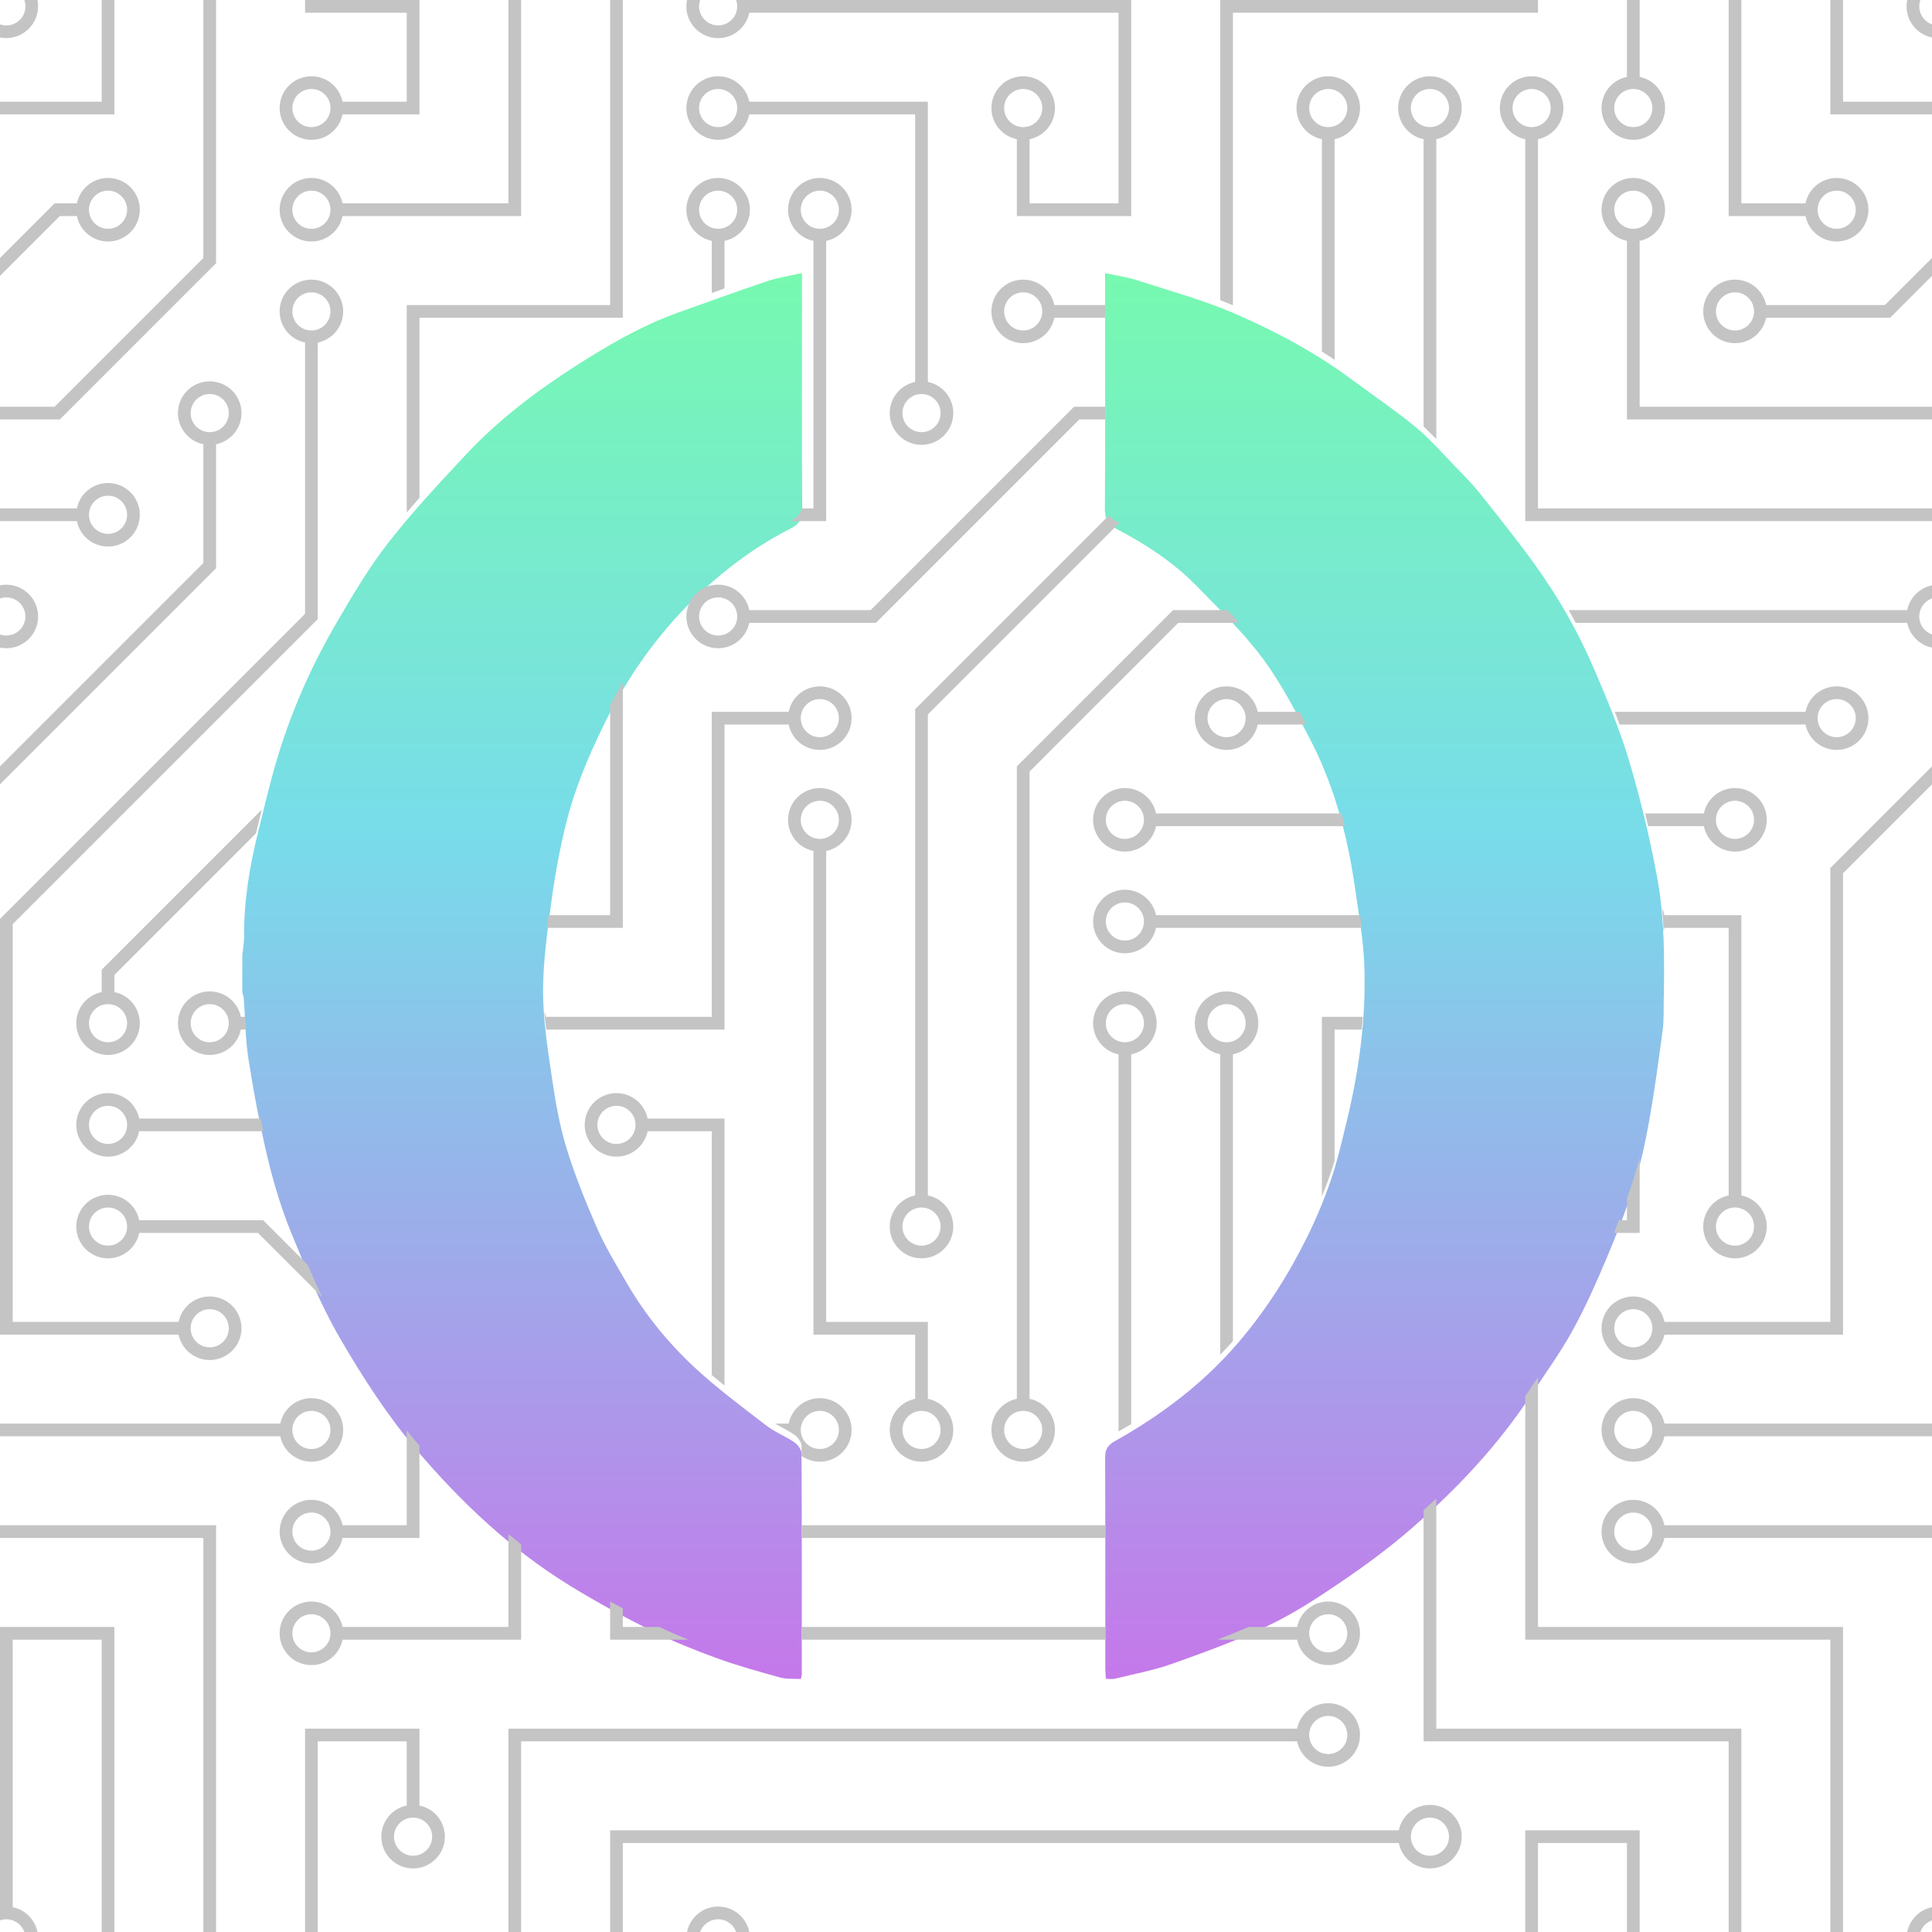 <svg width="1024" height="1024" viewBox="0 0 1024 1024" fill="none" xmlns="http://www.w3.org/2000/svg">
<rect width="1024" height="1024" fill="white"/>
<g filter="url(#filter0_i)">
<path d="M406.768 144.978C391.118 150.235 375.615 155.924 360.051 161.438C340.536 168.353 322.655 178.741 305.423 189.765C284.36 203.239 264.273 218.441 247.072 236.822C232.843 252.028 218.558 267.303 205.777 283.701C195.426 296.981 186.78 311.684 178.265 326.275C164.991 349.021 154.383 373.068 146.827 398.328C143.005 411.108 140.014 424.142 136.792 437.096C132.302 455.142 129.271 473.389 129.383 492.073C129.404 495.585 128.75 499.101 128.408 502.616V521.861C128.681 522.936 129.118 523.998 129.2 525.086C130.018 535.901 130.034 546.837 131.719 557.512C134.5 575.124 137.774 592.705 141.931 610.038C145.134 623.39 149.146 636.695 154.347 649.386C162.129 668.372 169.914 687.589 180.185 705.261C192.165 725.873 205.292 746.227 220.673 764.356C244.329 792.241 271.013 817.432 302.489 836.707C316.481 845.275 330.953 853.146 345.635 860.478C356.777 866.043 368.438 870.686 380.156 874.945C391.084 878.916 402.341 882.03 413.565 885.111C417.035 886.064 420.871 885.678 424.497 885.902C424.752 884.629 424.954 884.093 424.955 883.556C424.977 844.508 425.04 805.462 424.828 766.416C424.817 764.388 422.888 761.718 421.078 760.478C416.265 757.18 410.632 755.013 406.036 751.475C393.214 741.599 380.141 731.912 368.302 720.927C354.051 707.703 341.76 692.566 331.969 675.633C326.564 666.286 320.881 657.003 316.561 647.148C310.426 633.147 304.654 618.884 300.19 604.285C296.475 592.137 294.314 579.425 292.472 566.815C290.252 551.614 287.797 536.255 287.834 520.969C287.875 504.735 290.278 488.447 292.475 472.295C294.269 459.102 296.716 445.936 299.885 433.007C304.311 414.954 311.442 397.837 319.593 381.106C332.929 353.728 350.357 329.463 372.755 308.767C386.806 295.784 402.155 284.68 419.227 276.033C423.548 273.846 425.219 270.981 425.187 265.883C424.947 226.46 425.066 187.035 425.074 147.611V140.734C418.29 142.271 412.354 143.103 406.768 144.978Z" fill="url(#paint0_linear)"/>
</g>
<g filter="url(#filter1_i)">
<path d="M585.726 147.591C585.735 187.022 585.857 226.453 585.617 265.883C585.586 270.959 587.387 274.041 591.491 276.18C607.248 284.392 622.039 294.061 634.461 306.816C646.526 319.203 659.125 331.332 669.375 345.144C679.223 358.415 686.88 373.427 694.551 388.167C703.23 404.844 709.255 422.663 713.488 440.992C715.613 450.201 717.193 459.561 718.531 468.921C720.363 481.737 722.631 494.587 723.109 507.482C724.152 535.665 720.334 563.453 713.678 590.829C711.185 601.081 708.818 611.417 705.41 621.379C701.901 631.636 697.703 641.733 692.907 651.457C682.981 671.582 670.99 690.448 656.362 707.56C637.887 729.173 615.563 745.995 590.909 759.83C587.189 761.919 585.723 764.175 585.74 768.454C585.893 805.809 585.825 843.165 585.841 880.52C585.841 882.156 586.024 883.792 586.146 885.81C587.956 885.81 589.475 886.102 590.839 885.765C601.016 883.25 611.425 881.35 621.259 877.848C638.534 871.694 655.874 865.419 672.389 857.524C685.994 851.021 698.802 842.624 711.309 834.105C724.038 825.433 736.511 816.212 748.13 806.119C772.294 785.132 794.134 761.901 811.772 735.003C819.096 723.833 827.005 712.976 833.437 701.31C840.246 688.954 846.003 675.969 851.505 662.957C856.873 650.261 861.89 637.356 866.029 624.218C869.522 613.121 872.036 601.646 874.086 590.178C876.94 574.206 879.105 558.103 881.252 542.016C881.946 536.807 881.713 531.47 881.813 526.189C882.221 504.373 882.307 482.46 878.322 461.007C874.457 440.2 869.5 419.502 863.457 399.223C858.517 382.646 851.751 366.551 844.926 350.615C836.516 330.97 825.909 312.41 813.397 295.076C804.156 282.277 794.271 269.936 784.43 257.584C780.445 252.584 775.918 247.998 771.453 243.404C764.436 236.182 757.761 228.507 750.031 222.128C739.415 213.366 727.905 205.693 716.854 197.45C697.573 183.065 676.428 171.756 654.531 162.255C637.591 154.906 619.563 150.039 601.933 144.328C597.031 142.742 591.828 142.083 585.726 140.776V147.591Z" fill="url(#paint1_linear)"/>
</g>
<path d="M1010.86 0C1010.86 0.002 1010.86 0.004 1010.86 0.007C1009 9.12 1014.89 18.016 1024 19.874V12.901C1024 12.9 1023.99 12.899 1023.99 12.898C1018.73 11.036 1015.97 5.261 1017.84 0H1010.86ZM970.105 0V60.632H1024V53.895H976.842V0H970.105ZM916.211 0V114.527H956.969C958.318 121.141 963.487 126.309 970.102 127.659C979.216 129.52 988.111 123.64 989.972 114.527C991.832 105.412 985.952 96.517 976.838 94.656C967.725 92.796 958.828 98.676 956.969 107.789H922.947V0H916.211ZM963.368 111.158C963.368 105.577 967.892 101.053 973.473 101.053C979.055 101.053 983.579 105.577 983.579 111.158C983.579 116.739 979.055 121.263 973.473 121.263C967.892 121.263 963.368 116.739 963.368 111.158ZM862.315 0V40.758C855.701 42.108 850.532 47.277 849.182 53.891C847.322 63.005 853.202 71.902 862.315 73.762C871.43 75.622 880.326 69.742 882.185 60.628C884.047 51.515 878.166 42.618 869.053 40.758V0H862.315ZM855.579 57.263C855.579 51.682 860.104 47.158 865.685 47.158C871.266 47.158 875.789 51.682 875.789 57.263C875.789 62.844 871.266 67.368 865.685 67.368C860.104 67.368 855.579 62.844 855.579 57.263ZM646.736 0V159.071C648.998 159.946 651.245 160.857 653.474 161.807V6.737H815.158V0H646.736ZM390.164 0C390.928 2.171 390.928 4.536 390.164 6.708C388.312 11.972 382.543 14.738 377.278 12.886C372.013 11.034 369.247 5.265 371.099 0H364.126C362.266 9.116 368.148 18.013 377.263 19.874C386.379 21.734 395.276 15.852 397.137 6.737H592.842V107.789H545.684V73.768C552.298 72.418 557.468 67.249 558.817 60.635C560.677 51.521 554.798 42.625 545.684 40.764C536.57 38.904 527.674 44.784 525.814 53.898C523.953 63.012 529.834 71.908 538.947 73.768V114.527H599.579V0H390.164ZM532.211 57.263C532.211 51.682 536.735 47.158 542.316 47.158C547.897 47.158 552.421 51.682 552.421 57.263C552.421 62.844 547.897 67.368 542.316 67.368C536.735 67.368 532.211 62.844 532.211 57.263ZM323.368 0V161.684H215.579V271.647C217.794 269.024 220.047 266.431 222.316 263.852V168.421H330.106V0H323.368ZM269.473 0V107.789H181.558C180.208 101.175 175.038 96.006 168.424 94.656C159.311 92.796 150.414 98.676 148.554 107.789C146.694 116.904 152.574 125.799 161.688 127.659C170.801 129.52 179.698 123.64 181.558 114.527H276.21V0H269.473ZM154.948 111.158C154.948 105.577 159.472 101.053 165.053 101.053C170.634 101.053 175.158 105.577 175.158 111.158C175.158 116.739 170.634 121.263 165.053 121.263C159.472 121.263 154.948 116.739 154.948 111.158ZM161.684 0V6.737H215.579V53.895H181.558C180.208 47.28 175.038 42.112 168.424 40.762C159.311 38.901 150.414 44.781 148.554 53.895C146.694 63.008 152.574 71.904 161.688 73.766C170.801 75.626 179.698 69.745 181.558 60.632H222.316V0H161.684ZM154.948 57.263C154.948 51.682 159.472 47.158 165.053 47.158C170.634 47.158 175.158 51.682 175.158 57.263C175.158 62.844 170.634 67.368 165.053 67.368C159.472 67.368 154.948 62.844 154.948 57.263ZM107.789 0V136.724L28.935 215.58H0V222.316H31.697L114.527 139.486V134.063V0H107.789ZM53.895 0V53.895H0V60.632H57.263H60.632V0H53.895ZM12.901 0C13.676 2.185 13.676 4.569 12.901 6.753C11.036 12.014 5.26 14.765 0 12.901V19.874C2.17 20.304 4.404 20.304 6.574 19.874C15.735 18.058 21.689 9.161 19.874 0H12.901ZM364.134 53.895C362.272 63.008 368.153 71.904 377.266 73.766C386.381 75.626 395.276 69.745 397.137 60.632H485.052V202.442C478.438 203.792 473.27 208.962 471.919 215.576C470.059 224.689 475.939 233.586 485.052 235.446C494.167 237.306 503.062 231.426 504.922 222.312C506.783 213.199 500.903 204.302 491.79 202.442V53.895H397.137C395.787 47.28 390.618 42.112 384.003 40.762C382.867 40.53 381.733 40.418 380.616 40.418C372.779 40.417 365.762 45.917 364.134 53.895ZM370.526 57.263C370.526 51.682 375.051 47.158 380.632 47.158C386.212 47.158 390.737 51.682 390.737 57.263C390.737 62.844 386.212 67.368 380.632 67.368C375.051 67.368 370.526 62.844 370.526 57.263ZM478.316 218.947C478.316 213.366 482.84 208.842 488.421 208.842C494.002 208.842 498.526 213.366 498.526 218.947C498.526 224.528 494.002 229.052 488.421 229.052C482.84 229.052 478.316 224.528 478.316 218.947ZM795.287 53.898C793.427 63.012 799.308 71.908 808.42 73.768V276.211H1024V269.473H815.158V73.768C821.772 72.418 826.942 67.249 828.291 60.635C830.151 51.521 824.271 42.625 815.158 40.764C814.021 40.532 812.888 40.421 811.772 40.421C803.934 40.421 796.916 45.92 795.287 53.898ZM801.685 57.263C801.685 51.682 806.209 47.158 811.789 47.158C817.37 47.158 821.894 51.682 821.894 57.263C821.894 62.844 817.37 67.368 811.789 67.368C806.209 67.368 801.685 62.844 801.685 57.263ZM741.393 53.898C739.532 63.012 745.412 71.908 754.527 73.768V226.091C756.831 228.226 759.067 230.447 761.264 232.715V73.768C767.877 72.418 773.047 67.249 774.397 60.635C776.257 51.521 770.377 42.625 761.264 40.764C760.128 40.532 758.994 40.421 757.878 40.421C750.04 40.421 743.021 45.92 741.393 53.898ZM747.789 57.263C747.789 51.682 752.314 47.158 757.894 47.158C763.475 47.158 768 51.682 768 57.263C768 62.844 763.475 67.368 757.894 67.368C752.314 67.368 747.789 62.844 747.789 57.263ZM687.498 53.898C685.638 63.012 691.518 71.908 700.632 73.768V186.317C702.897 187.751 705.144 189.22 707.368 190.725V73.768C713.983 72.418 719.151 67.249 720.502 60.635C722.362 51.521 716.483 42.625 707.368 40.764C706.232 40.532 705.099 40.421 703.982 40.421C696.146 40.421 689.127 45.92 687.498 53.898ZM693.895 57.263C693.895 51.682 698.419 47.158 704 47.158C709.581 47.158 714.106 51.682 714.106 57.263C714.106 62.844 709.581 67.368 704 67.368C698.419 67.368 693.895 62.844 693.895 57.263ZM40.757 107.789H28.935L0 136.758V146.223L31.697 114.527H40.757C42.108 121.141 47.277 126.309 53.891 127.659C63.005 129.52 71.901 123.64 73.761 114.527C75.622 105.412 69.742 96.517 60.628 94.656C59.491 94.424 58.358 94.313 57.242 94.313C49.405 94.313 42.387 99.812 40.757 107.789ZM47.157 111.158C47.157 105.577 51.682 101.053 57.263 101.053C62.844 101.053 67.369 105.577 67.369 111.158C67.369 116.739 62.844 121.263 57.263 121.263C51.682 121.263 47.157 116.739 47.157 111.158ZM849.182 107.793C847.322 116.907 853.202 125.803 862.315 127.663V222.316H1024V215.58H869.053V127.663C875.667 126.313 880.836 121.144 882.185 114.53C884.047 105.416 878.166 96.52 869.053 94.66C867.916 94.428 866.783 94.316 865.667 94.316C857.83 94.316 850.811 99.816 849.182 107.793ZM855.579 111.158C855.579 105.577 860.104 101.053 865.685 101.053C871.266 101.053 875.789 105.577 875.789 111.158C875.789 116.739 871.266 121.263 865.685 121.263C860.104 121.263 855.579 116.739 855.579 111.158ZM418.025 107.793C416.164 116.907 422.044 125.803 431.158 127.663V269.473H424.836C424.149 272.441 422.409 274.422 419.227 276.033C419.112 276.091 419 276.152 418.885 276.211H437.894V127.663C444.509 126.313 449.678 121.144 451.029 114.53C452.889 105.416 447.008 96.52 437.894 94.66C436.758 94.428 435.625 94.316 434.508 94.316C426.672 94.316 419.653 99.816 418.025 107.793ZM424.421 111.158C424.421 105.577 428.945 101.053 434.526 101.053C440.107 101.053 444.632 105.577 444.632 111.158C444.632 116.739 440.107 121.263 434.526 121.263C428.945 121.263 424.421 116.739 424.421 111.158ZM364.13 107.793C362.27 116.907 368.15 125.803 377.263 127.663V155.297C379.508 154.494 381.753 153.691 384 152.892V127.663C390.614 126.313 395.783 121.144 397.133 114.53C398.993 105.416 393.114 96.52 384 94.66C382.864 94.428 381.73 94.316 380.614 94.316C372.777 94.316 365.758 99.816 364.13 107.793ZM370.526 111.158C370.526 105.577 375.051 101.053 380.632 101.053C386.212 101.053 390.737 105.577 390.737 111.158C390.737 116.739 386.212 121.263 380.632 121.263C375.051 121.263 370.526 116.739 370.526 111.158ZM999.04 161.684H936.084C934.735 155.07 929.565 149.901 922.951 148.551C913.837 146.691 904.941 152.57 903.08 161.684C901.22 170.798 907.101 179.695 916.214 181.555C925.328 183.415 934.223 177.535 936.084 168.421H1001.8L1024 146.223V136.724L999.04 161.684ZM909.473 165.053C909.473 159.472 913.998 154.947 919.579 154.947C925.16 154.947 929.685 159.472 929.685 165.053C929.685 170.633 925.16 175.158 919.579 175.158C913.998 175.158 909.473 170.633 909.473 165.053ZM525.818 161.684C523.957 170.798 529.837 179.695 538.951 181.555C548.064 183.415 556.961 177.535 558.822 168.421H585.742C585.739 166.175 585.738 163.929 585.736 161.684H558.822C557.471 155.07 552.302 149.901 545.687 148.551C544.551 148.319 543.418 148.208 542.301 148.208C534.465 148.207 527.446 153.707 525.818 161.684ZM532.211 165.053C532.211 159.472 536.735 154.947 542.316 154.947C547.897 154.947 552.421 159.472 552.421 165.053C552.421 170.633 547.897 175.158 542.316 175.158C536.735 175.158 532.211 170.633 532.211 165.053ZM148.55 161.688C146.69 170.801 152.571 179.697 161.684 181.558V325.356L0 487.04V707.368H94.653C96.003 713.982 101.172 719.151 107.786 720.502C116.9 722.362 125.796 716.483 127.656 707.368C129.516 698.255 123.637 689.358 114.523 687.498C105.409 685.638 96.512 691.518 94.653 700.632H6.736V489.802L168.421 328.118V181.558C175.036 180.208 180.204 175.039 181.554 168.424C183.415 159.311 177.535 150.415 168.421 148.554C167.285 148.322 166.151 148.21 165.035 148.21C157.197 148.21 150.179 153.71 148.55 161.688ZM154.948 165.053C154.948 159.472 159.472 154.947 165.053 154.947C170.634 154.947 175.158 159.472 175.158 165.053C175.158 170.633 170.634 175.158 165.053 175.158C159.472 175.158 154.948 170.633 154.948 165.053ZM101.053 704C101.053 698.419 105.577 693.894 111.158 693.894C116.739 693.894 121.263 698.419 121.263 704C121.263 709.581 116.739 714.106 111.158 714.106C105.577 714.106 101.053 709.581 101.053 704ZM94.657 215.582C92.796 224.697 98.676 233.592 107.789 235.452V298.408L0 406.198V415.697L114.527 301.17V235.452C121.141 234.102 126.31 228.934 127.66 222.32C129.52 213.205 123.64 204.31 114.527 202.449C113.39 202.217 112.257 202.106 111.141 202.106C103.303 202.106 96.285 207.605 94.657 215.582ZM101.053 218.947C101.053 213.366 105.577 208.842 111.158 208.842C116.739 208.842 121.263 213.366 121.263 218.947C121.263 224.528 116.739 229.052 111.158 229.052C105.577 229.052 101.053 224.528 101.053 218.947ZM569.263 215.58L461.473 323.368H397.137C395.787 316.754 390.618 311.585 384.003 310.235C374.89 308.375 365.994 314.255 364.134 323.368C362.272 332.482 368.153 341.379 377.266 343.239C386.381 345.099 395.276 339.219 397.137 330.105H464.27L572.059 222.316H585.75C585.751 220.07 585.755 217.825 585.756 215.58H569.263ZM370.526 326.737C370.526 321.156 375.051 316.632 380.632 316.632C386.212 316.632 390.737 321.156 390.737 326.737C390.737 332.318 386.212 336.842 380.632 336.842C375.051 336.842 370.526 332.318 370.526 326.737ZM269.473 215.58V215.796C269.561 215.724 269.647 215.651 269.734 215.58H269.473ZM40.757 269.473H0V276.211H40.757C42.108 282.825 47.277 287.994 53.891 289.344C63.005 291.204 71.901 285.324 73.761 276.211C75.622 267.096 69.742 258.201 60.628 256.341C59.491 256.109 58.358 255.997 57.242 255.997C49.405 255.997 42.387 261.496 40.757 269.473ZM47.157 272.842C47.157 267.261 51.682 262.737 57.263 262.737C62.844 262.737 67.369 267.261 67.369 272.842C67.369 278.423 62.844 282.947 57.263 282.947C51.682 282.947 47.157 278.423 47.157 272.842ZM485.052 375.882V633.6C478.438 634.95 473.27 640.119 471.919 646.734C470.059 655.847 475.939 664.743 485.052 666.604C494.167 668.464 503.062 662.584 504.922 653.471C506.783 644.357 500.903 635.46 491.79 633.6V378.644L593.298 277.136C592.696 276.816 592.096 276.495 591.491 276.18C589.9 275.35 588.663 274.373 587.736 273.198L485.052 375.882ZM478.316 650.106C478.316 644.524 482.84 640 488.421 640C494.002 640 498.526 644.524 498.526 650.106C498.526 655.687 494.002 660.211 488.421 660.211C482.84 660.211 478.316 655.687 478.316 650.106ZM0 310.232V317.204C2.171 316.441 4.536 316.441 6.707 317.204C11.972 319.056 14.738 324.826 12.886 330.09C11.034 335.355 5.265 338.122 0 336.27V343.242C1.11 343.469 2.239 343.583 3.372 343.583C12.673 343.58 20.212 336.038 20.21 326.737C20.206 325.655 20.097 324.576 19.885 323.515C18.284 315.47 11.221 309.903 3.32 309.903C2.225 309.903 1.114 310.01 0 310.232ZM1010.86 323.368H831.465C832.716 325.598 833.94 327.843 835.133 330.105H1010.86C1012.21 336.721 1017.38 341.893 1024 343.242V336.27C1021.11 335.253 1018.84 332.98 1017.82 330.09C1015.97 324.826 1018.74 319.056 1024 317.204V310.232C1017.38 311.581 1012.21 316.752 1010.86 323.368ZM621.778 323.368L538.947 406.198V741.39C532.333 742.739 527.164 747.908 525.814 754.523C523.953 763.636 529.834 772.533 538.947 774.394C548.06 776.254 556.957 770.373 558.817 761.259C560.677 752.147 554.798 743.25 545.684 741.39V408.96L624.539 330.105H656.905C654.844 327.832 652.738 325.594 650.614 323.368H621.778ZM532.211 757.894C532.211 752.313 536.735 747.789 542.316 747.789C547.897 747.789 552.421 752.313 552.421 757.894C552.421 763.475 547.897 768 542.316 768C536.735 768 532.211 763.475 532.211 757.894ZM323.368 373.679V485.053H290.749C290.455 487.297 290.173 489.542 289.904 491.789H330.106V361.626C327.758 365.567 325.518 369.59 323.368 373.679ZM956.969 377.264H855.886C856.745 379.502 857.581 381.747 858.396 384H956.969C958.318 390.614 963.487 395.783 970.102 397.133C979.216 398.994 988.111 393.114 989.973 384C991.832 374.886 985.952 365.99 976.838 364.13C975.702 363.898 974.569 363.786 973.452 363.786C965.616 363.786 958.597 369.286 956.969 377.264ZM963.368 380.632C963.368 375.051 967.892 370.526 973.473 370.526C979.055 370.526 983.579 375.051 983.579 380.632C983.579 386.212 979.055 390.737 973.473 390.737C967.892 390.737 963.368 386.212 963.368 380.632ZM633.607 377.264C631.746 386.377 637.627 395.273 646.74 397.133C655.853 398.994 664.75 393.114 666.61 384H692.383C691.214 381.754 690.041 379.506 688.855 377.264H666.61C665.261 370.649 660.091 365.48 653.477 364.13C652.341 363.898 651.208 363.786 650.091 363.786C642.254 363.786 635.235 369.286 633.607 377.264ZM640 380.632C640 375.051 644.524 370.526 650.105 370.526C655.687 370.526 660.211 375.051 660.211 380.632C660.211 386.212 655.687 390.737 650.105 390.737C644.524 390.737 640 386.212 640 380.632ZM418.021 377.264H377.263V538.948H289.347C289.152 537.993 288.869 537.073 288.523 536.186C288.795 539.353 289.134 542.52 289.518 545.684H384V384H418.021C419.371 390.614 424.54 395.783 431.154 397.133C440.268 398.994 449.165 393.114 451.025 384C452.884 374.886 447.005 365.99 437.891 364.13C436.755 363.898 435.622 363.786 434.505 363.786C426.668 363.786 419.65 369.286 418.021 377.264ZM424.421 380.632C424.421 375.051 428.945 370.526 434.526 370.526C440.107 370.526 444.632 375.051 444.632 380.632C444.632 386.212 440.107 390.737 434.526 390.737C428.945 390.737 424.421 386.212 424.421 380.632ZM970.105 460.092V700.632H882.189C880.84 694.018 875.67 688.849 869.055 687.498C859.943 685.638 851.046 691.518 849.185 700.632C847.325 709.745 853.205 718.642 862.32 720.502C871.432 722.362 880.329 716.483 882.189 707.368H976.842V462.854L1024 415.697V406.198L970.105 460.092ZM855.579 704C855.579 698.419 860.104 693.894 865.685 693.894C871.266 693.894 875.789 698.419 875.789 704C875.789 709.581 871.266 714.106 865.685 714.106C860.104 714.106 855.579 709.581 855.579 704ZM903.074 431.157H871.997C872.529 433.401 873.057 435.646 873.564 437.895H903.074C904.423 444.509 909.593 449.678 916.207 451.029C925.321 452.889 934.217 447.008 936.077 437.895C937.938 428.781 932.058 419.885 922.945 418.025C921.808 417.793 920.675 417.681 919.558 417.681C911.721 417.681 904.702 423.18 903.074 431.157ZM909.473 434.526C909.473 428.945 913.998 424.421 919.579 424.421C925.16 424.421 929.685 428.945 929.685 434.526C929.685 440.107 925.16 444.632 919.579 444.632C913.998 444.632 909.473 440.107 909.473 434.526ZM579.712 431.157C577.851 440.272 583.731 449.168 592.845 451.029C601.959 452.889 610.855 447.008 612.715 437.895H712.752C712.204 435.64 711.628 433.395 711.022 431.157H612.715C611.365 424.543 606.196 419.375 599.582 418.025C598.445 417.793 597.312 417.681 596.196 417.681C588.359 417.681 581.34 423.18 579.712 431.157ZM586.105 434.526C586.105 428.945 590.629 424.421 596.211 424.421C601.791 424.421 606.316 428.945 606.316 434.526C606.316 440.107 601.791 444.632 596.211 444.632C590.629 444.632 586.105 440.107 586.105 434.526ZM418.025 431.161C416.164 440.275 422.044 449.172 431.158 451.032V707.368H485.052V741.39C478.438 742.739 473.27 747.908 471.919 754.523C470.059 763.636 475.939 772.533 485.052 774.394C494.167 776.254 503.062 770.373 504.922 761.259C506.783 752.147 500.903 743.25 491.79 741.39V700.632H437.894V451.032C444.509 449.682 449.678 444.513 451.029 437.898C452.889 428.784 447.008 419.888 437.894 418.028C436.758 417.796 435.625 417.685 434.508 417.685C426.672 417.685 419.653 423.184 418.025 431.161ZM424.421 434.526C424.421 428.945 428.945 424.421 434.526 424.421C440.107 424.421 444.632 428.945 444.632 434.526C444.632 440.107 440.107 444.632 434.526 444.632C428.945 444.632 424.421 440.107 424.421 434.526ZM478.316 757.894C478.316 752.313 482.84 747.789 488.421 747.789C494.002 747.789 498.526 752.313 498.526 757.894C498.526 763.475 494.002 768 488.421 768C482.84 768 478.316 763.475 478.316 757.894ZM53.895 513.987V525.81C47.281 527.16 42.111 532.33 40.761 538.944C38.901 548.057 44.781 556.954 53.895 558.814C63.008 560.675 71.905 554.795 73.765 545.681C75.625 536.567 69.745 527.671 60.632 525.81V516.749L135.685 441.695C136.044 440.161 136.41 438.627 136.792 437.096C137.452 434.443 138.101 431.787 138.75 429.132L53.895 513.987ZM47.157 542.315C47.157 536.735 51.682 532.211 57.263 532.211C62.844 532.211 67.369 536.735 67.369 542.315C67.369 547.896 62.844 552.421 57.263 552.421C51.682 552.421 47.157 547.896 47.157 542.315ZM579.712 485.053C577.851 494.166 583.731 503.063 592.845 504.923C601.959 506.784 610.855 500.903 612.715 491.789H721.782C721.508 489.542 721.21 487.297 720.895 485.053H612.715C611.365 478.439 606.196 473.269 599.582 471.919C598.445 471.687 597.312 471.576 596.196 471.576C588.359 471.576 581.34 477.075 579.712 485.053ZM586.105 488.421C586.105 482.84 590.629 478.316 596.211 478.316C601.791 478.316 606.316 482.84 606.316 488.421C606.316 494.002 601.791 498.526 596.211 498.526C590.629 498.526 586.105 494.002 586.105 488.421ZM881.718 493.572C881.905 492.992 882.065 492.4 882.189 491.789H916.211V633.6C909.597 634.95 904.428 640.119 903.077 646.734C901.217 655.847 907.096 664.743 916.211 666.604C925.324 668.464 934.221 662.584 936.081 653.471C937.941 644.357 932.061 635.46 922.947 633.6V485.053H882.189C881.929 483.773 881.52 482.55 880.991 481.395C881.326 485.445 881.561 489.506 881.718 493.572ZM909.473 650.106C909.473 644.524 913.998 640 919.579 640C925.16 640 929.685 644.524 929.685 650.106C929.685 655.687 925.16 660.211 919.579 660.211C913.998 660.211 909.473 655.687 909.473 650.106ZM94.659 538.948C92.799 548.06 98.68 556.957 107.793 558.817C116.906 560.677 125.803 554.798 127.663 545.684H130.419C130.255 543.442 130.124 541.196 130.003 538.948H127.663C126.313 532.333 121.144 527.164 114.529 525.813C113.394 525.581 112.26 525.47 111.144 525.47C103.307 525.469 96.288 530.97 94.659 538.948ZM101.053 542.315C101.053 536.735 105.577 532.211 111.158 532.211C116.739 532.211 121.263 536.735 121.263 542.315C121.263 547.896 116.739 552.421 111.158 552.421C105.577 552.421 101.053 547.896 101.053 542.315ZM633.604 538.951C631.743 548.065 637.623 556.961 646.736 558.822V718.03C649.031 715.696 651.28 713.307 653.474 710.85V558.822C660.088 557.471 665.257 552.302 666.607 545.688C668.468 536.574 662.588 527.678 653.474 525.818C652.337 525.586 651.204 525.474 650.088 525.474C642.251 525.474 635.232 530.974 633.604 538.951ZM640 542.315C640 536.735 644.524 532.211 650.105 532.211C655.687 532.211 660.211 536.735 660.211 542.315C660.211 547.896 655.687 552.421 650.105 552.421C644.524 552.421 640 547.896 640 542.315ZM579.709 538.951C577.849 548.065 583.728 556.961 592.842 558.822V758.725C595.107 757.432 597.355 756.12 599.579 754.774V558.822C606.193 557.471 611.362 552.302 612.713 545.688C614.572 536.574 608.693 527.678 599.579 525.818C598.443 525.586 597.309 525.474 596.193 525.474C588.356 525.474 581.337 530.974 579.709 538.951ZM586.105 542.315C586.105 536.735 590.629 532.211 596.211 532.211C601.791 532.211 606.316 536.735 606.316 542.315C606.316 547.896 601.791 552.421 596.211 552.421C590.629 552.421 586.105 547.896 586.105 542.315ZM700.632 538.948V634.182C702.339 629.951 703.939 625.681 705.41 621.379C706.107 619.346 706.75 617.293 707.368 615.233V545.684H721.697C721.936 543.441 722.157 541.196 722.344 538.948H700.632ZM310.238 592.841C308.378 601.956 314.258 610.851 323.372 612.712C332.485 614.572 341.382 608.692 343.242 599.579H377.263V728.837C379.482 730.71 381.734 732.548 384 734.37V592.841H343.242C341.892 586.227 336.723 581.059 330.109 579.709C328.973 579.477 327.839 579.365 326.723 579.365C318.885 579.365 311.866 584.865 310.238 592.841ZM316.632 596.211C316.632 590.63 321.156 586.106 326.737 586.106C332.318 586.106 336.842 590.63 336.842 596.211C336.842 601.791 332.318 606.315 326.737 606.315C321.156 606.315 316.632 601.791 316.632 596.211ZM40.765 592.841C38.904 601.956 44.785 610.851 53.898 612.712C63.012 614.572 71.908 608.692 73.769 599.579H139.542C139.051 597.337 138.572 595.091 138.107 592.841H73.769C72.419 586.227 67.249 581.059 60.635 579.709C59.498 579.477 58.365 579.365 57.249 579.365C49.412 579.365 42.393 584.865 40.765 592.841ZM47.157 596.211C47.157 590.63 51.682 586.106 57.263 586.106C62.844 586.106 67.369 590.63 67.369 596.211C67.369 601.791 62.844 606.315 57.263 606.315C51.682 606.315 47.157 601.791 47.157 596.211ZM866.029 624.218C864.859 627.93 863.613 631.621 862.315 635.296V646.736H858.079C857.209 648.988 856.328 651.235 855.425 653.474H869.053V613.597C868.128 617.167 867.132 620.713 866.029 624.218ZM40.765 646.736C38.904 655.85 44.785 664.747 53.898 666.607C63.012 668.468 71.908 662.587 73.769 653.474H136.724L170.9 687.649C168.143 681.936 165.545 676.133 163.037 670.287L139.486 646.736H73.769C72.419 640.123 67.249 634.953 60.635 633.603C59.498 633.371 58.365 633.26 57.249 633.26C49.412 633.26 42.393 638.759 40.765 646.736ZM47.157 650.106C47.157 644.524 51.682 640 57.263 640C62.844 640 67.369 644.524 67.369 650.106C67.369 655.687 62.844 660.211 57.263 660.211C51.682 660.211 47.157 655.687 47.157 650.106ZM811.772 735.003C810.672 736.681 809.555 738.346 808.42 739.997V869.052H970.105V1024H976.842V862.315H815.158V729.913C814.021 731.605 812.889 733.3 811.772 735.003ZM849.185 754.527C847.325 763.64 853.205 772.536 862.32 774.397C871.432 776.257 880.329 770.377 882.189 761.263H1024V754.527H882.189C880.84 747.912 875.67 742.743 869.055 741.393C867.919 741.161 866.786 741.049 865.67 741.049C857.833 741.049 850.814 746.549 849.185 754.527ZM855.579 757.894C855.579 752.313 860.104 747.789 865.685 747.789C871.266 747.789 875.789 752.313 875.789 757.894C875.789 763.475 871.266 768 865.685 768C860.104 768 855.579 763.475 855.579 757.894ZM418.021 754.527H410.712C414.159 756.51 417.806 758.235 421.078 760.478C422.888 761.718 424.817 764.388 424.828 766.416C424.838 768.167 424.84 769.918 424.849 771.669C426.707 772.975 428.839 773.924 431.154 774.397C440.268 776.257 449.165 770.377 451.025 761.263C452.884 752.15 447.005 743.253 437.891 741.393C436.755 741.161 435.622 741.049 434.505 741.049C426.668 741.049 419.65 746.549 418.021 754.527ZM424.421 757.894C424.421 752.313 428.945 747.789 434.526 747.789C440.107 747.789 444.632 752.313 444.632 757.894C444.632 763.475 440.107 768 434.526 768C428.945 768 424.421 763.475 424.421 757.894ZM148.548 754.527H0V761.263H148.548C149.898 767.877 155.066 773.047 161.68 774.397C170.795 776.257 179.69 770.377 181.551 761.263C183.411 752.15 177.531 743.253 168.418 741.393C167.281 741.161 166.148 741.049 165.032 741.049C157.194 741.049 150.176 746.549 148.548 754.527ZM154.948 757.894C154.948 752.313 159.472 747.789 165.053 747.789C170.634 747.789 175.158 752.313 175.158 757.894C175.158 763.475 170.634 768 165.053 768C159.472 768 154.948 763.475 154.948 757.894ZM215.579 808.421H181.558C180.208 801.806 175.038 796.637 168.424 795.288C159.311 793.428 150.414 799.308 148.554 808.421C146.694 817.536 152.573 826.431 161.688 828.291C170.801 830.152 179.698 824.271 181.558 815.159H222.316V766.265C221.77 765.628 221.215 764.997 220.673 764.356C218.944 762.319 217.253 760.243 215.579 758.153V808.421ZM154.948 811.789C154.948 806.208 159.472 801.685 165.053 801.685C170.634 801.685 175.158 806.208 175.158 811.789C175.158 817.37 170.634 821.894 165.053 821.894C159.472 821.894 154.948 817.37 154.948 811.789ZM754.527 800.448V922.947H916.211V1024H922.947V916.211H761.264V794.256C759.043 796.344 756.793 798.404 754.527 800.448ZM849.185 808.421C847.325 817.536 853.205 826.431 862.32 828.291C871.432 830.152 880.329 824.271 882.189 815.159H1024V808.421H882.189C880.84 801.806 875.67 796.637 869.055 795.288C867.92 795.056 866.787 794.944 865.671 794.944C857.834 794.944 850.814 800.444 849.185 808.421ZM855.579 811.789C855.579 806.208 860.104 801.685 865.685 801.685C871.266 801.685 875.789 806.208 875.789 811.789C875.789 817.37 871.266 821.894 865.685 821.894C860.104 821.894 855.579 817.37 855.579 811.789ZM424.957 808.421C424.961 810.667 424.965 812.912 424.966 815.159H585.834C585.833 812.912 585.83 810.667 585.828 808.421H424.957ZM0 808.421V815.159H107.789V1024H114.527V811.789V808.421H0ZM269.473 862.315H181.558C180.208 855.701 175.038 850.532 168.424 849.182C159.311 847.322 150.414 853.202 148.554 862.315C146.694 871.429 152.573 880.325 161.688 882.185C170.801 884.046 179.698 878.166 181.558 869.052H276.21V818.454C273.941 816.689 271.691 814.9 269.473 813.074V862.315ZM154.948 865.685C154.948 860.104 159.472 855.579 165.053 855.579C170.634 855.579 175.158 860.104 175.158 865.685C175.158 871.266 170.634 875.789 165.053 875.789C159.472 875.789 154.948 871.266 154.948 865.685ZM323.368 869.052H364.778C359.59 866.946 354.453 864.72 349.411 862.315H330.106V852.462C327.852 851.259 325.606 850.045 323.368 848.814V869.052ZM687.495 862.315H661.803C656.338 864.679 650.809 866.912 645.238 869.052H687.495C688.845 875.667 694.013 880.836 700.628 882.185C709.742 884.046 718.637 878.166 720.498 869.052C722.358 859.938 716.478 851.043 707.365 849.182C706.229 848.95 705.095 848.839 703.979 848.839C696.141 848.838 689.124 854.338 687.495 862.315ZM693.895 865.685C693.895 860.104 698.419 855.579 704 855.579C709.581 855.579 714.106 860.104 714.106 865.685C714.106 871.266 709.581 875.789 704 875.789C698.419 875.789 693.895 871.266 693.895 865.685ZM424.968 862.315C424.967 864.561 424.966 866.807 424.965 869.052H585.841V862.315H424.968ZM0 862.315V1017.84C0.003 1017.83 0.006 1017.83 0.009 1017.83C5.272 1015.98 11.045 1018.74 12.901 1024H19.874C18.525 1017.38 13.353 1012.21 6.736 1010.86V869.052H53.895V1024H60.632V862.315H0ZM687.495 916.211H276.21H269.473V1024H276.21V922.947H687.495C688.845 929.561 694.013 934.731 700.628 936.081C709.742 937.941 718.637 932.061 720.498 922.947C722.358 913.834 716.478 904.937 707.365 903.077C706.228 902.845 705.095 902.733 703.979 902.733C696.142 902.733 689.124 908.233 687.495 916.211ZM693.895 919.579C693.895 913.998 698.419 909.473 704 909.473C709.581 909.473 714.106 913.998 714.106 919.579C714.106 925.16 709.581 929.684 704 929.684C698.419 929.684 693.895 925.16 693.895 919.579ZM161.684 916.211V1024H168.421V922.947H215.579V956.969C208.965 958.318 203.796 963.488 202.445 970.102C200.585 979.216 206.465 988.112 215.579 989.972C224.693 991.832 233.589 985.952 235.449 976.839C237.309 967.725 231.43 958.829 222.316 956.969V916.211H161.684ZM208.842 973.474C208.842 967.892 213.367 963.368 218.947 963.368C224.528 963.368 229.053 967.892 229.053 973.474C229.053 979.055 224.528 983.579 218.947 983.579C213.367 983.579 208.842 979.055 208.842 973.474ZM741.389 970.105H323.368V1024H330.106V976.842H741.389C742.739 983.456 747.908 988.625 754.523 989.975C763.636 991.836 772.533 985.956 774.393 976.842C776.254 967.728 770.373 958.832 761.26 956.972C760.123 956.74 758.99 956.628 757.874 956.628C750.037 956.628 743.018 962.128 741.389 970.105ZM747.789 973.474C747.789 967.892 752.314 963.368 757.894 963.368C763.475 963.368 768 967.892 768 973.474C768 979.055 763.475 983.579 757.894 983.579C752.314 983.579 747.789 979.055 747.789 973.474ZM808.42 970.105V1024H815.158V976.842H862.315V1024H869.053V973.474V970.105H808.42ZM364.126 1024H371.099C372.116 1021.11 374.388 1018.84 377.278 1017.82C382.543 1015.97 388.312 1018.74 390.164 1024H397.137C395.791 1017.37 390.611 1012.19 383.983 1010.85C382.853 1010.62 381.726 1010.51 380.615 1010.51C372.771 1010.51 365.748 1016.01 364.126 1024ZM1010.86 1024H1017.84C1018.85 1021.12 1021.12 1018.85 1024 1017.84V1010.86C1017.38 1012.21 1012.21 1017.38 1010.86 1024Z" fill="#C4C4C4"/>
<defs>
<filter id="filter0_i" x="128.408" y="140.734" width="296.779" height="749.168" filterUnits="userSpaceOnUse" color-interpolation-filters="sRGB">
<feFlood flood-opacity="0" result="BackgroundImageFix"/>
<feBlend mode="normal" in="SourceGraphic" in2="BackgroundImageFix" result="shape"/>
<feColorMatrix in="SourceAlpha" type="matrix" values="0 0 0 0 0 0 0 0 0 0 0 0 0 0 0 0 0 0 127 0" result="hardAlpha"/>
<feOffset dy="4"/>
<feGaussianBlur stdDeviation="12"/>
<feComposite in2="hardAlpha" operator="arithmetic" k2="-1" k3="1"/>
<feColorMatrix type="matrix" values="0 0 0 0 0 0 0 0 0 0 0 0 0 0 0 0 0 0 0.25 0"/>
<feBlend mode="normal" in2="shape" result="effect1_innerShadow"/>
</filter>
<filter id="filter1_i" x="585.617" y="140.776" width="296.384" height="749.151" filterUnits="userSpaceOnUse" color-interpolation-filters="sRGB">
<feFlood flood-opacity="0" result="BackgroundImageFix"/>
<feBlend mode="normal" in="SourceGraphic" in2="BackgroundImageFix" result="shape"/>
<feColorMatrix in="SourceAlpha" type="matrix" values="0 0 0 0 0 0 0 0 0 0 0 0 0 0 0 0 0 0 127 0" result="hardAlpha"/>
<feOffset dy="4"/>
<feGaussianBlur stdDeviation="12"/>
<feComposite in2="hardAlpha" operator="arithmetic" k2="-1" k3="1"/>
<feColorMatrix type="matrix" values="0 0 0 0 0 0 0 0 0 0 0 0 0 0 0 0 0 0 0.25 0"/>
<feBlend mode="normal" in2="shape" result="effect1_innerShadow"/>
</filter>
<linearGradient id="paint0_linear" x1="276.798" y1="885.902" x2="276.798" y2="140.734" gradientUnits="userSpaceOnUse">
<stop stop-color="#C578EA"/>
<stop offset="0.6" stop-color="#78DCEA"/>
<stop offset="1" stop-color="#77F9B0"/>
</linearGradient>
<linearGradient id="paint1_linear" x1="733.808" y1="885.927" x2="733.808" y2="140.776" gradientUnits="userSpaceOnUse">
<stop stop-color="#C578EA"/>
<stop offset="0.6" stop-color="#78DCEA"/>
<stop offset="1" stop-color="#77F9B0"/>
</linearGradient>
</defs>
</svg>
